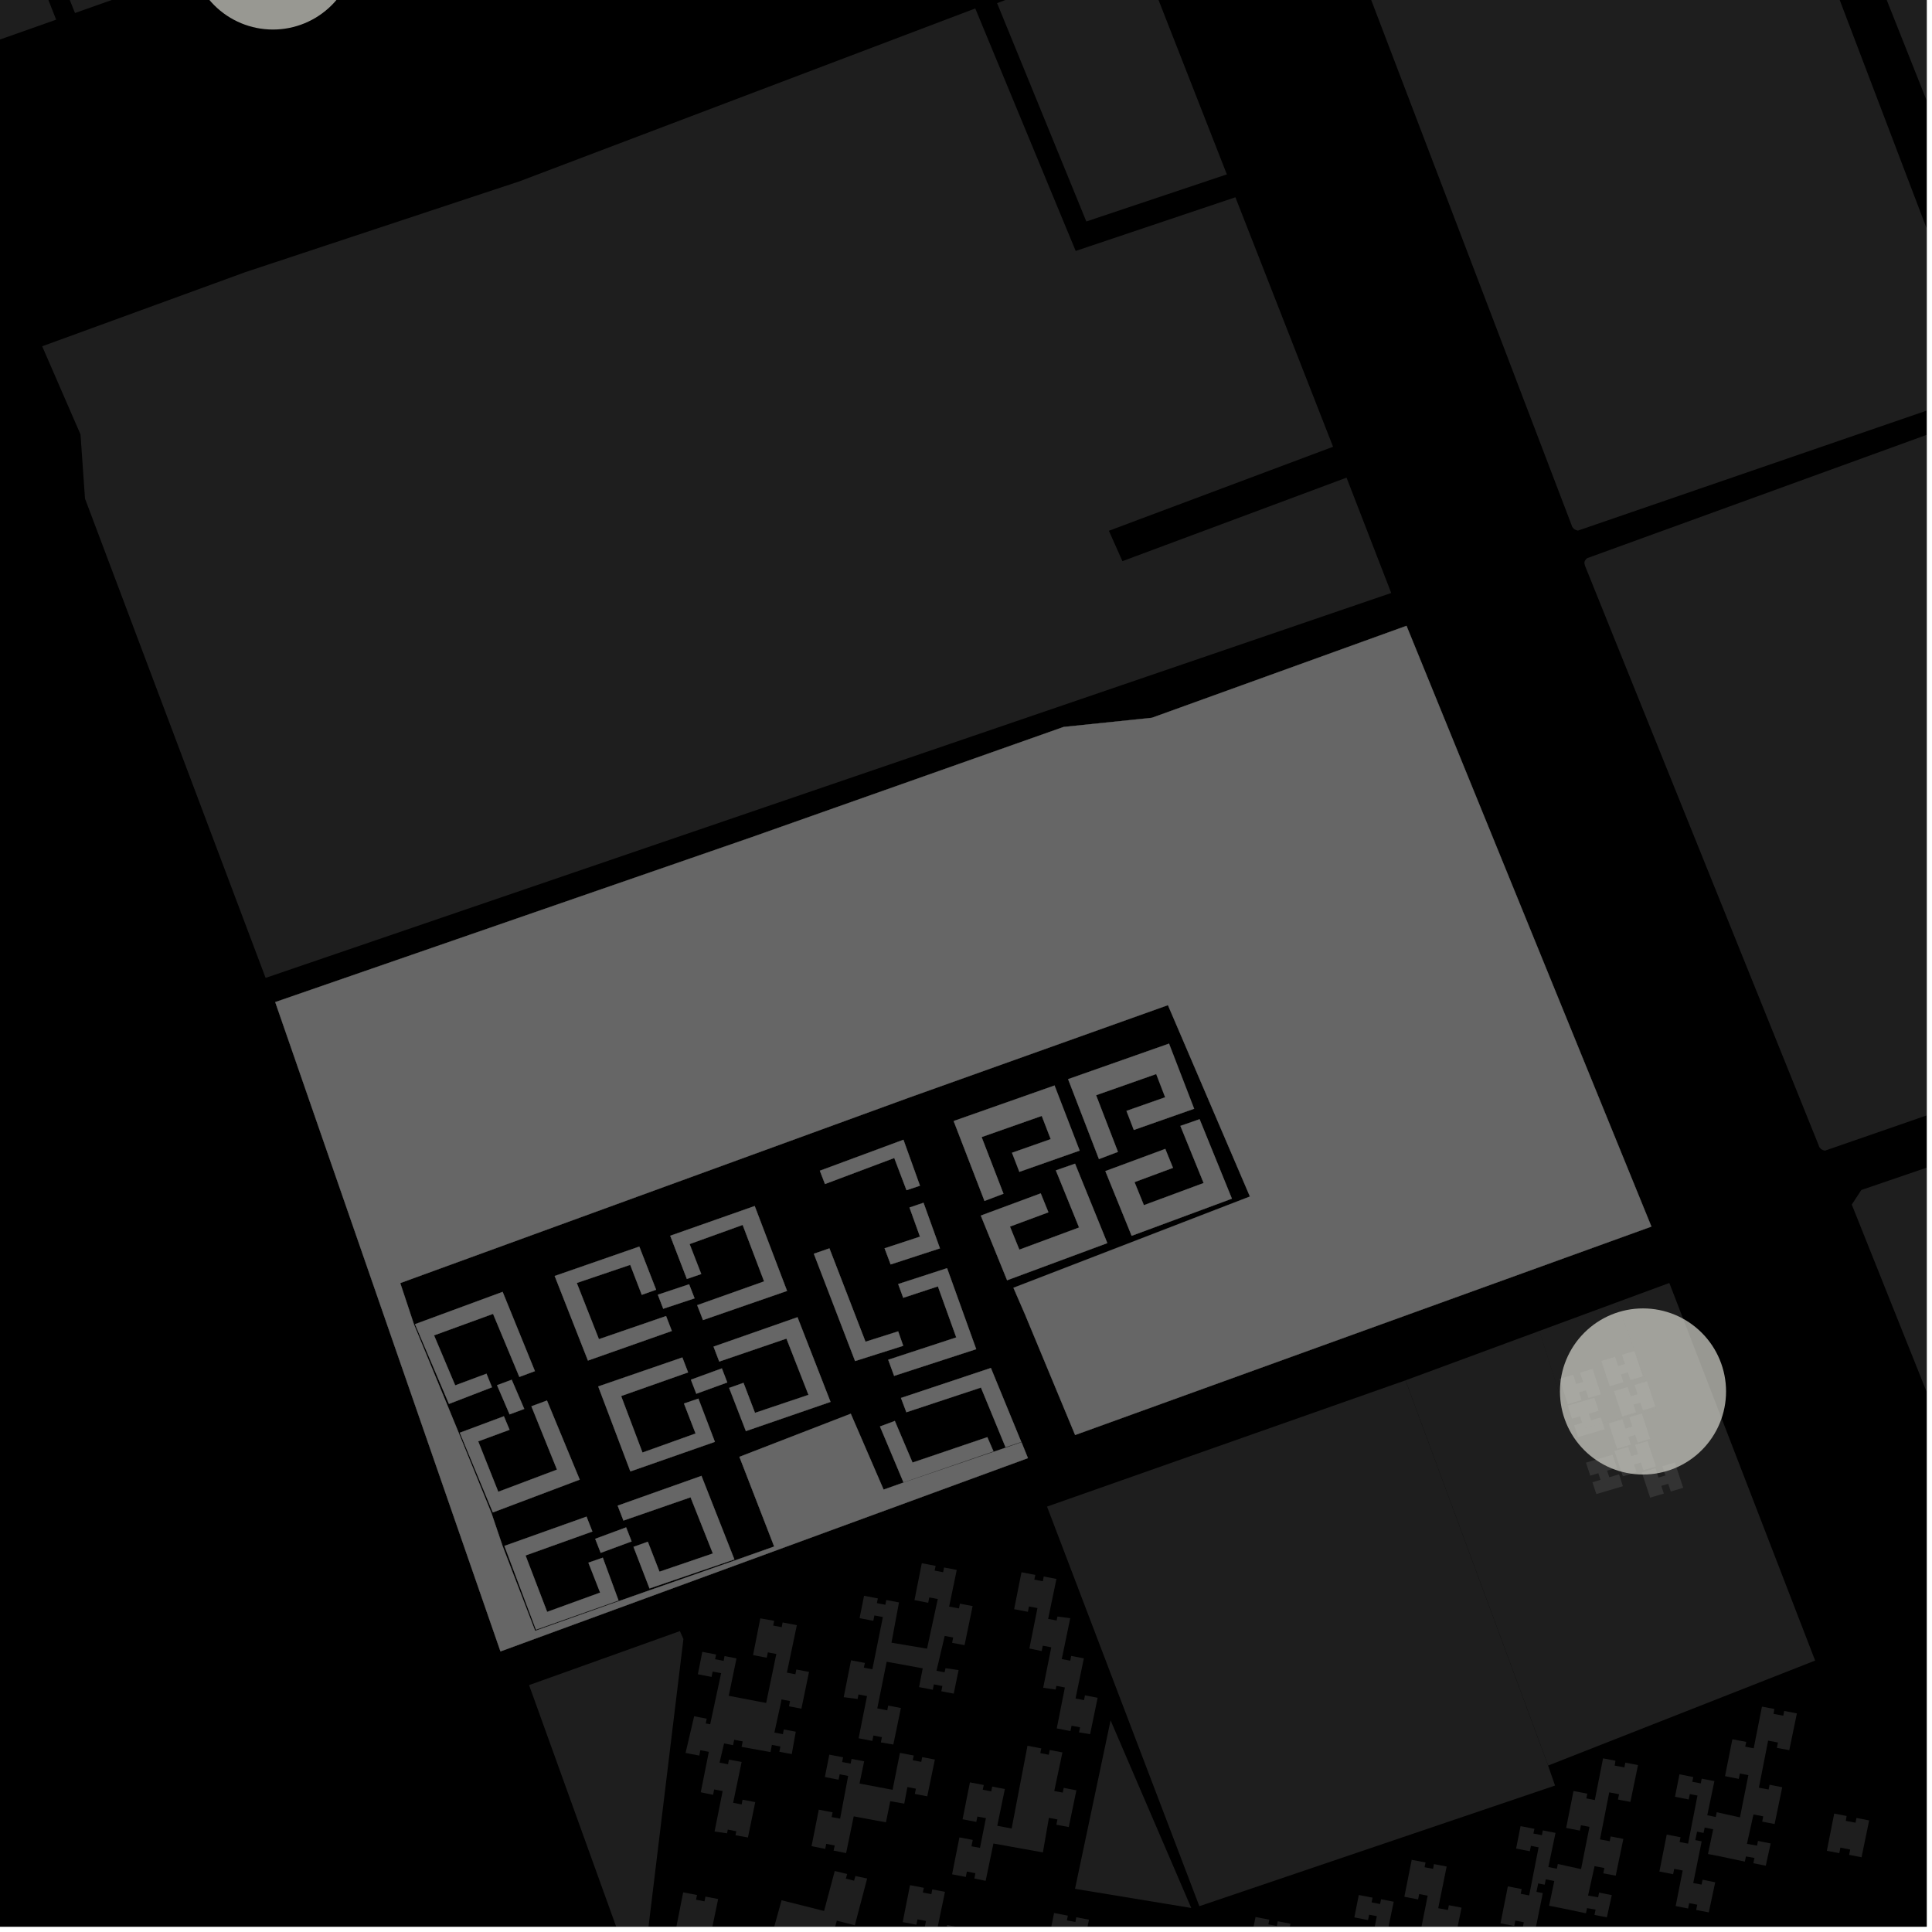 <?xml version="1.0" encoding="UTF-8"?>
<svg xmlns="http://www.w3.org/2000/svg" xmlns:xlink="http://www.w3.org/1999/xlink" width="361pt" height="361pt" viewBox="0 0 361 361" version="1.1">
<defs>
<clipPath id="clip1">
  <path d="M 296 76 L 360 76 L 360 216 L 296 216 Z M 296 76 "/>
</clipPath>
<clipPath id="clip2">
  <path d="M 346 197 L 360 197 L 360 331 L 346 331 Z M 346 197 "/>
</clipPath>
<clipPath id="clip3">
  <path d="M 247 0 L 360 0 L 360 100 L 247 100 Z M 247 0 "/>
</clipPath>
<clipPath id="clip4">
  <path d="M 332 0 L 360 0 L 360 116 L 332 116 Z M 332 0 "/>
</clipPath>
<clipPath id="clip5">
  <path d="M 220 358 L 244 358 L 244 360 L 220 360 Z M 220 358 "/>
</clipPath>
<clipPath id="clip6">
  <path d="M 280 328 L 307 328 L 307 360 L 280 360 Z M 280 328 "/>
</clipPath>
<clipPath id="clip7">
  <path d="M 250 347 L 274 347 L 274 360 L 250 360 Z M 250 347 "/>
</clipPath>
<clipPath id="clip8">
  <path d="M 188 357 L 212 357 L 212 360 L 188 360 Z M 188 357 "/>
</clipPath>
<clipPath id="clip9">
  <path d="M 161 352 L 185 352 L 185 360 L 161 360 Z M 161 352 "/>
</clipPath>
<clipPath id="clip10">
  <path d="M 123 353 L 137 353 L 137 360 L 123 360 Z M 123 353 "/>
</clipPath>
<clipPath id="clip11">
  <path d="M 139 349 L 163 349 L 163 360 L 139 360 Z M 139 349 "/>
</clipPath>
<clipPath id="clip12">
  <path d="M 98 304 L 128 304 L 128 360 L 98 360 Z M 98 304 "/>
</clipPath>
</defs>
<g id="surface5117">
<path style="fill-rule:nonzero;fill:rgb(0%,0%,0%);fill-opacity:1;stroke-width:0.03;stroke-linecap:square;stroke-linejoin:miter;stroke:rgb(0%,0%,0%);stroke-opacity:1;stroke-miterlimit:10;" d="M 0 178 L 360 178 L 360 -182 L 0 -182 Z M 0 178 " transform="matrix(1,0,0,1,0,182)"/>
<path style=" stroke:none;fill-rule:nonzero;fill:rgb(39.999%,39.999%,39.999%);fill-opacity:0.3;" d="M 10.684 -47.574 L 28.387 -2.656 L 14.012 2.43 L -3.883 -42.195 Z M 10.684 -47.574 "/>
<path style=" stroke:none;fill-rule:nonzero;fill:rgb(39.999%,39.999%,39.999%);fill-opacity:0.3;" d="M -7.016 -41 L 10.488 3.676 L -4.195 8.867 L -21.535 -35.762 Z M -7.016 -41 "/>
<g clip-path="url(#clip1)" clip-rule="nonzero">
<path style=" stroke:none;fill-rule:nonzero;fill:rgb(39.999%,39.999%,39.999%);fill-opacity:0.3;" d="M 370.941 77.281 L 372 76.945 L 372.402 76.898 L 372.707 76.945 L 373.008 77.234 L 373.211 77.617 L 416.762 187.621 L 416.844 188.016 L 416.762 188.453 L 416.555 188.727 L 416.223 188.922 L 415.934 189.039 L 340.996 215.004 L 340.613 214.895 L 340.273 214.715 L 339.93 214.316 L 339.777 213.883 L 296.16 105.707 L 296.051 105.25 L 296.082 104.922 L 296.207 104.68 L 296.367 104.473 L 296.586 104.289 Z M 370.941 77.281 "/>
</g>
<g clip-path="url(#clip2)" clip-rule="nonzero">
<path style=" stroke:none;fill-rule:nonzero;fill:rgb(39.999%,39.999%,39.999%);fill-opacity:0.3;" d="M 346.012 225.078 L 347.793 222.355 L 421.695 197.082 L 462.859 303.301 L 388.223 330.688 Z M 346.012 225.078 "/>
</g>
<g clip-path="url(#clip3)" clip-rule="nonzero">
<path style=" stroke:none;fill-rule:nonzero;fill:rgb(39.999%,39.999%,39.999%);fill-opacity:0.3;" d="M 322.418 -50.414 L 323.48 -50.75 L 323.883 -50.801 L 324.188 -50.754 L 324.488 -50.465 L 324.691 -50.086 L 371.074 71.777 L 371.16 72.172 L 371.074 72.605 L 370.867 72.883 L 370.535 73.082 L 370.246 73.199 L 294.84 99.145 L 294.461 99.035 L 294.117 98.855 L 293.773 98.457 L 293.621 98.023 L 247.203 -23.621 L 247.09 -24.074 L 247.121 -24.398 L 247.25 -24.637 L 247.406 -24.848 L 247.625 -25.027 Z M 322.418 -50.414 "/>
</g>
<path style=" stroke:none;fill-rule:nonzero;fill:rgb(39.999%,39.999%,39.999%);fill-opacity:0.3;" d="M 45.82 50.859 L 90.406 36.086 L 97.043 33.891 L 182.23 1.578 L 200.996 46.891 L 230.84 36.859 L 249.086 83.48 L 207.199 99.176 L 208.41 101.898 L 209.727 104.855 L 251.605 89.25 L 259.953 110.801 L 49.629 182.723 L 15.883 93.168 L 15.043 81.176 L 7.883 64.703 L 40.344 52.859 Z M 45.82 50.859 "/>
<path style=" stroke:none;fill-rule:nonzero;fill:rgb(39.999%,39.999%,39.999%);fill-opacity:0.3;" d="M 186.309 0.586 L 212.766 -9.469 L 229.242 32.582 L 202.984 41.383 Z M 186.309 0.586 "/>
<g clip-path="url(#clip4)" clip-rule="nonzero">
<path style=" stroke:none;fill-rule:nonzero;fill:rgb(39.999%,39.999%,39.999%);fill-opacity:0.3;" d="M 419.34 -81.77 L 555.934 -12.113 L 500.828 77.871 L 500.512 78.246 L 499.957 78.547 L 499.324 78.77 L 487.098 83.148 L 479.73 63.234 L 475.473 64.672 L 483.227 84.539 L 398.27 115.082 L 332.027 -51.617 Z M 419.34 -81.77 "/>
</g>
<path style=" stroke:none;fill-rule:nonzero;fill:rgb(39.999%,39.999%,39.999%);fill-opacity:0.3;" d="M 287.625 248.691 L 302.117 243.344 L 309.395 263.16 L 293.641 267.508 Z M 287.625 248.691 "/>
<path style=" stroke:none;fill-rule:nonzero;fill:rgb(39.999%,39.999%,39.999%);fill-opacity:0.3;" d="M 294.457 267.281 L 294.141 266.316 L 295.652 265.867 L 295.242 264.633 L 293.734 265.082 L 292.934 262.652 L 297.898 261.176 L 298.699 263.605 L 296.883 264.148 L 297.289 265.383 L 299.105 264.84 L 299.457 265.902 Z M 294.457 267.281 "/>
<path style=" stroke:none;fill-rule:nonzero;fill:rgb(39.999%,39.999%,39.999%);fill-opacity:0.3;" d="M 297.57 255.793 L 299.137 260.52 L 296.816 261.215 L 296.34 259.777 L 295.043 260.164 L 295.52 261.602 L 292.969 262.363 L 291.402 257.641 L 293.953 256.875 L 294.527 258.605 L 295.824 258.219 L 295.25 256.488 Z M 297.57 255.793 "/>
<path style=" stroke:none;fill-rule:nonzero;fill:rgb(39.999%,39.999%,39.999%);fill-opacity:0.3;" d="M 309.273 262.828 L 306.988 263.512 L 306.512 262.074 L 305.215 262.461 L 305.691 263.898 L 303.141 264.66 L 301.574 259.934 L 304.125 259.172 L 304.699 260.902 L 305.996 260.516 L 305.422 258.785 L 307.555 258.148 Z M 309.273 262.828 "/>
<path style=" stroke:none;fill-rule:nonzero;fill:rgb(39.999%,39.999%,39.999%);fill-opacity:0.3;" d="M 305.391 252.445 L 306.957 257.172 L 304.637 257.867 L 304.16 256.43 L 302.863 256.816 L 303.34 258.254 L 300.785 259.016 L 299.219 254.293 L 301.773 253.527 L 302.348 255.258 L 303.641 254.871 L 303.07 253.141 Z M 305.391 252.445 "/>
<path style=" stroke:none;fill-rule:nonzero;fill:rgb(39.999%,39.999%,39.999%);fill-opacity:0.3;" d="M 311.918 239.727 L 339.164 310.281 L 289.281 329.895 L 262.629 257.918 L 287.625 248.691 L 293.641 267.508 L 309.395 263.16 L 302.117 243.344 Z M 311.918 239.727 "/>
<path style=" stroke:none;fill-rule:nonzero;fill:rgb(39.999%,39.999%,39.999%);fill-opacity:0.3;" d="M 262.617 257.922 L 289.266 329.902 L 290.562 333.637 L 224.102 356.176 L 195.641 281.512 Z M 262.617 257.922 "/>
<path style=" stroke:none;fill-rule:nonzero;fill:rgb(39.999%,39.999%,39.999%);fill-opacity:0.3;" d="M 343.883 345.234 L 343.68 346.262 L 341.352 345.832 L 342.727 338.875 L 345.047 339.32 L 344.895 340.238 L 346.715 340.578 L 346.887 339.688 L 349.258 340.152 L 347.836 347.031 L 345.516 346.586 L 345.711 345.594 Z M 343.883 345.234 "/>
<g clip-path="url(#clip5)" clip-rule="nonzero">
<path style=" stroke:none;fill-rule:nonzero;fill:rgb(39.999%,39.999%,39.999%);fill-opacity:0.3;" d="M 241.125 359.449 L 239.551 367.234 L 241.371 367.566 L 241.539 366.68 L 243.914 367.133 L 242.492 374.008 L 240.172 373.57 L 240.367 372.582 L 238.539 372.23 L 237.324 377.727 L 239.207 378.051 L 239.383 377.164 L 241.754 377.637 L 240.836 381.789 L 238.52 381.336 L 238.727 380.348 L 237.129 380.074 L 236.93 381.039 L 232.402 380.094 L 230.039 379.641 L 231.012 375.02 L 229.422 374.703 L 229.215 375.707 L 228.004 375.465 L 227.676 377.055 L 228.863 377.281 L 227.285 385.066 L 228.84 385.352 L 229.031 384.438 L 231.387 384.914 L 230.152 390.734 L 227.789 390.289 L 227.996 389.305 L 226.48 389.012 L 226.277 390.016 L 223.961 389.566 L 225.316 382.727 L 223.73 382.422 L 223.527 383.43 L 220.965 382.93 L 222.332 376.031 L 224.918 376.523 L 224.73 377.41 L 226.32 377.715 L 228.078 368.73 L 226.641 368.457 L 226.441 369.461 L 223.879 368.965 L 224.707 364.777 L 227.293 365.27 L 227.105 366.156 L 228.695 366.461 L 228.867 365.57 L 231.238 366.027 L 229.902 372.406 L 231.492 372.723 L 231.668 371.836 L 236.016 372.785 L 237.582 364.895 L 235.992 364.59 L 235.789 365.598 L 233.227 365.098 L 234.598 358.199 L 237.18 358.695 L 236.992 359.578 L 238.582 359.883 L 238.754 358.996 Z M 241.125 359.449 "/>
</g>
<g clip-path="url(#clip6)" clip-rule="nonzero">
<path style=" stroke:none;fill-rule:nonzero;fill:rgb(39.999%,39.999%,39.999%);fill-opacity:0.3;" d="M 300.691 334.906 L 298.961 343.699 L 300.781 344.035 L 300.953 343.145 L 303.328 343.605 L 301.902 350.477 L 299.582 350.035 L 299.781 349.047 L 297.949 348.695 L 296.734 354.191 L 298.617 354.52 L 298.797 353.633 L 301.168 354.109 L 300.25 358.262 L 297.934 357.805 L 298.137 356.816 L 296.543 356.539 L 296.344 357.504 L 291.812 356.555 L 289.453 356.098 L 290.422 351.473 L 288.836 351.156 L 288.629 352.16 L 287.418 351.918 L 287.09 353.504 L 288.277 353.734 L 286.699 361.523 L 288.25 361.809 L 288.441 360.895 L 290.801 361.375 L 289.605 367 L 287.242 366.551 L 287.449 365.562 L 285.934 365.273 L 285.73 366.277 L 283.41 365.82 L 284.73 359.18 L 283.141 358.871 L 282.941 359.879 L 280.375 359.379 L 281.746 352.477 L 284.328 352.973 L 284.145 353.859 L 285.73 354.164 L 287.492 345.18 L 286.055 344.902 L 285.855 345.91 L 283.289 345.41 L 284.121 341.219 L 286.707 341.719 L 286.52 342.602 L 288.109 342.91 L 288.277 342.02 L 290.652 342.477 L 289.316 348.859 L 290.902 349.176 L 291.082 348.289 L 295.426 349.246 L 296.996 341.355 L 295.406 341.051 L 295.203 342.055 L 292.641 341.555 L 294.012 334.652 L 296.594 335.152 L 296.406 336.035 L 297.996 336.344 L 299.535 328.555 L 301.855 328.996 L 301.703 329.91 L 303.523 330.242 L 303.695 329.355 L 306.066 329.812 L 304.645 336.688 L 302.324 336.25 L 302.52 335.258 Z M 300.691 334.906 "/>
</g>
<path style=" stroke:none;fill-rule:nonzero;fill:rgb(39.999%,39.999%,39.999%);fill-opacity:0.3;" d="M 207.516 321.453 L 222.59 356.512 L 200.871 352.934 Z M 207.516 321.453 "/>
<path style=" stroke:none;fill-rule:nonzero;fill:rgb(39.999%,39.999%,39.999%);fill-opacity:0.3;" d="M 307.84 269.277 L 309.406 274.008 L 307.086 274.699 L 306.609 273.262 L 305.312 273.648 L 305.789 275.086 L 303.238 275.848 L 301.672 271.121 L 304.223 270.359 L 304.797 272.09 L 306.094 271.703 L 305.52 269.973 Z M 307.84 269.277 "/>
<path style=" stroke:none;fill-rule:nonzero;fill:rgb(39.999%,39.999%,39.999%);fill-opacity:0.3;" d="M 306.773 264.125 L 308.34 268.852 L 306.016 269.547 L 305.539 268.109 L 304.242 268.496 L 304.719 269.934 L 302.168 270.695 L 300.602 265.969 L 303.152 265.207 L 303.727 266.938 L 305.023 266.551 L 304.449 264.82 Z M 306.773 264.125 "/>
<path style=" stroke:none;fill-rule:nonzero;fill:rgb(39.999%,39.999%,39.999%);fill-opacity:0.3;" d="M 330.379 325.242 L 328.652 334.039 L 330.473 334.375 L 330.645 333.488 L 333.016 333.949 L 331.594 340.824 L 329.273 340.379 L 329.469 339.391 L 327.641 339.035 L 326.426 344.531 L 328.309 344.863 L 328.484 343.977 L 330.855 344.453 L 329.941 348.609 L 327.621 348.148 L 327.828 347.16 L 326.234 346.883 L 326.031 347.848 L 321.504 346.887 L 319.141 346.43 L 320.113 341.805 L 318.523 341.484 L 318.316 342.492 L 317.105 342.246 L 316.777 343.832 L 317.965 344.062 L 316.387 351.855 L 317.941 352.141 L 318.133 351.23 L 320.492 351.711 L 319.293 357.336 L 316.93 356.883 L 317.137 355.898 L 315.625 355.605 L 315.422 356.609 L 313.102 356.152 L 314.418 349.508 L 312.832 349.199 L 312.629 350.203 L 310.066 349.699 L 311.434 342.797 L 314.02 343.297 L 313.832 344.184 L 315.422 344.492 L 317.18 335.504 L 315.746 335.227 L 315.543 336.234 L 312.98 335.73 L 313.812 331.539 L 316.395 332.043 L 316.207 332.926 L 317.797 333.234 L 317.969 332.348 L 320.34 332.805 L 319.008 339.188 L 320.594 339.508 L 320.77 338.621 L 325.117 339.582 L 326.684 331.691 L 325.094 331.383 L 324.895 332.387 L 322.328 331.883 L 323.699 324.98 L 326.285 325.48 L 326.098 326.367 L 327.684 326.676 L 329.227 318.887 L 331.547 319.328 L 331.391 320.242 L 333.211 320.582 L 333.383 319.691 L 335.754 320.152 L 334.332 327.027 L 332.012 326.586 L 332.211 325.594 Z M 330.379 325.242 "/>
<g clip-path="url(#clip7)" clip-rule="nonzero">
<path style=" stroke:none;fill-rule:nonzero;fill:rgb(39.999%,39.999%,39.999%);fill-opacity:0.3;" d="M 270.312 348.766 L 268.734 356.555 L 270.555 356.887 L 270.727 355.996 L 273.098 356.453 L 271.676 363.328 L 269.355 362.887 L 269.551 361.898 L 267.723 361.547 L 266.508 367.043 L 268.391 367.371 L 268.566 366.484 L 270.938 366.957 L 270.023 371.109 L 267.703 370.652 L 267.91 369.668 L 266.316 369.391 L 266.113 370.355 L 261.586 369.41 L 259.223 368.953 L 260.195 364.332 L 258.605 364.016 L 258.398 365.02 L 257.188 364.777 L 256.859 366.367 L 258.047 366.594 L 256.469 374.383 L 258.023 374.664 L 258.215 373.754 L 260.57 374.23 L 259.336 380.055 L 256.973 379.605 L 257.18 378.617 L 255.664 378.328 L 255.461 379.332 L 253.145 378.879 L 254.5 372.039 L 252.914 371.734 L 252.711 372.742 L 250.148 372.242 L 251.516 365.34 L 254.102 365.836 L 253.914 366.723 L 255.504 367.027 L 257.262 358.043 L 255.828 357.766 L 255.625 358.773 L 253.062 358.273 L 253.895 354.086 L 256.477 354.582 L 256.289 355.465 L 257.879 355.773 L 258.051 354.883 L 260.422 355.34 L 259.09 361.719 L 260.676 362.035 L 260.852 361.148 L 265.199 362.098 L 266.766 354.211 L 265.176 353.906 L 264.977 354.91 L 262.41 354.414 L 263.781 347.512 L 266.367 348.008 L 266.18 348.895 L 267.77 349.199 L 267.938 348.309 Z M 270.312 348.766 "/>
</g>
<g clip-path="url(#clip8)" clip-rule="nonzero">
<path style=" stroke:none;fill-rule:nonzero;fill:rgb(39.999%,39.999%,39.999%);fill-opacity:0.3;" d="M 203.48 358.699 L 202.047 365.617 L 203.68 365.926 L 203.891 364.898 L 206.297 365.359 L 204.723 373.887 L 206.312 374.191 L 206.469 373.363 L 208.836 373.852 L 207.234 381.531 L 209.098 381.875 L 209.27 380.984 L 211.273 381.371 L 209.887 388.25 L 207.551 387.855 L 207.738 386.82 L 206.238 386.547 L 204.871 393.098 L 206.07 393.324 L 206.242 392.438 L 208.613 392.891 L 207.73 397.051 L 205.41 396.613 L 205.605 395.625 L 204.02 395.32 L 203.816 396.328 L 201.254 395.828 L 201.844 392.859 L 196.617 391.945 L 195.461 397.988 L 188.5 396.773 L 189.867 389.875 L 192.453 390.367 L 192.066 392.223 L 193.398 392.457 L 195.297 382.965 L 193.707 382.66 L 193.508 383.668 L 190.945 383.168 L 191.773 378.98 L 194.359 379.477 L 194.172 380.359 L 195.762 380.664 L 195.93 379.777 L 198.305 380.23 L 196.941 386.895 L 203.547 387.98 L 205.309 379.203 L 203.719 378.898 L 203.52 379.906 L 200.957 379.406 L 202.586 371.199 L 200.957 370.887 L 200.699 372.133 L 198.426 371.703 L 199.938 364.145 L 198.348 363.84 L 198.145 364.844 L 195.582 364.348 L 196.953 357.449 L 199.535 357.945 L 199.348 358.828 L 200.938 359.133 L 201.109 358.246 Z M 203.48 358.699 "/>
</g>
<g clip-path="url(#clip9)" clip-rule="nonzero">
<path style=" stroke:none;fill-rule:nonzero;fill:rgb(39.999%,39.999%,39.999%);fill-opacity:0.3;" d="M 176.57 353.496 L 175.137 360.41 L 176.766 360.723 L 176.98 359.695 L 179.383 360.156 L 177.809 368.68 L 179.398 368.984 L 179.559 368.156 L 181.922 368.645 L 180.324 376.324 L 182.188 376.664 L 182.355 375.777 L 184.363 376.16 L 182.973 383.039 L 180.637 382.645 L 180.828 381.609 L 179.328 381.336 L 177.957 387.887 L 179.16 388.113 L 179.328 387.227 L 181.703 387.68 L 180.816 391.84 L 178.496 391.402 L 178.695 390.414 L 177.105 390.109 L 176.906 391.117 L 174.344 390.617 L 174.93 387.648 L 169.707 386.734 L 168.551 392.777 L 161.586 391.566 L 162.957 384.668 L 165.539 385.16 L 165.152 387.016 L 166.488 387.246 L 168.387 377.758 L 166.797 377.453 L 166.594 378.461 L 164.031 377.965 L 164.863 373.777 L 167.445 374.27 L 167.262 375.156 L 168.848 375.457 L 169.02 374.57 L 171.391 375.023 L 170.027 381.684 L 176.637 382.77 L 178.398 373.996 L 176.809 373.691 L 176.605 374.695 L 174.043 374.199 L 175.676 365.996 L 174.043 365.684 L 173.785 366.926 L 171.512 366.5 L 173.023 358.941 L 171.434 358.637 L 171.234 359.645 L 168.672 359.148 L 170.039 352.25 L 172.625 352.742 L 172.438 353.629 L 174.027 353.93 L 174.195 353.043 Z M 176.57 353.496 "/>
</g>
<g clip-path="url(#clip10)" clip-rule="nonzero">
<path style=" stroke:none;fill-rule:nonzero;fill:rgb(39.999%,39.999%,39.999%);fill-opacity:0.3;" d="M 130.445 361.266 L 130.641 360.281 L 129.051 359.977 L 128.852 360.98 L 126.363 371.461 L 129.879 381.73 L 132.465 382.223 L 132.277 383.105 L 133.867 383.41 L 134.035 382.523 L 136.41 382.977 L 135.711 386.25 L 128.59 384.727 L 123.469 371.293 L 126.289 360.488 L 127.656 353.594 L 130.242 354.086 L 130.055 354.969 L 131.641 355.273 L 131.812 354.383 L 134.188 354.836 L 132.762 361.703 Z M 130.445 361.266 "/>
</g>
<path style=" stroke:none;fill-rule:nonzero;fill:rgb(39.999%,39.999%,39.999%);fill-opacity:0.3;" d="M 148.895 303.672 L 147.035 312.535 L 148.625 312.84 L 148.797 311.949 L 151.168 312.402 L 149.746 319.27 L 147.426 318.832 L 147.621 317.848 L 146.035 317.543 L 145.832 318.551 L 144.695 323.734 L 146.285 324.035 L 146.457 323.148 L 148.691 323.574 L 147.945 327.758 L 145.625 327.32 L 145.82 326.336 L 144.23 326.031 L 143.973 327.379 L 138.566 326.41 L 138.77 325.387 L 137.184 325.086 L 136.98 326.09 L 135.293 325.762 L 134.449 329.355 L 136.035 329.656 L 136.203 328.793 L 138.578 329.223 L 136.988 336.859 L 138.578 337.164 L 138.75 336.277 L 141.121 336.727 L 139.754 343.34 L 137.426 342.922 L 137.578 342.172 L 135.988 341.867 L 135.852 342.559 L 133.52 342.223 L 135.031 334.664 L 133.441 334.363 L 133.242 335.367 L 130.938 334.891 L 132.449 327.336 L 130.859 327.031 L 130.66 328.035 L 128.098 327.543 L 129.703 320.691 L 132.051 321.141 L 131.871 322.031 L 132.699 322.184 L 134.746 312.633 L 133.16 312.332 L 132.957 313.336 L 130.395 312.84 L 131.227 308.656 L 133.809 309.148 L 133.621 310.031 L 135.211 310.336 L 135.383 309.445 L 137.617 309.871 L 136.168 316.867 L 143.16 318.203 L 145.059 309.051 L 143.473 308.75 L 143.27 309.754 L 140.707 309.258 L 142.07 302.395 L 144.66 302.855 L 144.473 303.742 L 146.062 304.043 L 146.234 303.156 Z M 148.895 303.672 "/>
<path style=" stroke:none;fill-rule:nonzero;fill:rgb(39.999%,39.999%,39.999%);fill-opacity:0.3;" d="M 178.773 293.34 L 177.348 300.203 L 179.191 300.535 L 179.363 299.648 L 181.738 300.102 L 180.23 307.402 L 177.91 306.965 L 178.105 305.98 L 176.52 305.676 L 174.988 312.188 L 176.496 312.473 L 176.672 311.707 L 179.121 312.055 L 178.207 316.457 L 175.887 316.02 L 176.086 315.031 L 174.496 314.73 L 174.297 315.734 L 171.73 315.238 L 172.414 311.73 L 165.676 310.5 L 163.922 319.219 L 165.789 319.582 L 165.961 318.695 L 168.336 319.148 L 166.922 325.969 L 164.59 325.578 L 164.789 324.594 L 163.199 324.289 L 163 325.297 L 160.434 324.801 L 162.004 316.918 L 160.414 316.613 L 160.246 317.457 L 157.648 317.125 L 159.02 310.23 L 161.602 310.723 L 161.414 311.605 L 163.004 311.91 L 164.969 302.152 L 163.383 301.848 L 163.18 302.855 L 160.617 302.359 L 161.449 298.176 L 164.031 298.668 L 163.844 299.551 L 165.434 299.852 L 165.605 298.965 L 167.977 299.418 L 166.578 306.941 L 173.219 308.059 L 175.227 298.781 L 173.637 298.48 L 173.438 299.484 L 170.871 298.988 L 172.242 292.094 L 174.828 292.586 L 174.641 293.473 L 176.227 293.773 L 176.398 292.887 Z M 178.773 293.34 "/>
<path style=" stroke:none;fill-rule:nonzero;fill:rgb(39.999%,39.999%,39.999%);fill-opacity:0.3;" d="M 174.684 328.777 L 173.262 335.645 L 170.941 335.207 L 171.137 334.223 L 169.551 333.918 L 168.965 337.012 L 166.348 336.562 L 165.539 340.508 L 159.52 339.391 L 158.098 346.258 L 155.758 345.789 L 155.977 344.836 L 154.387 344.531 L 154.199 345.473 L 151.641 344.961 L 152.992 338.145 L 155.574 338.637 L 155.387 339.523 L 156.977 339.824 L 158.48 331.84 L 156.895 331.535 L 156.691 332.543 L 154.129 332.047 L 154.961 327.863 L 157.535 328.352 L 157.355 329.238 L 158.945 329.543 L 159.117 328.652 L 161.469 329.102 L 160.605 333.262 L 166.785 334.43 L 168.156 327.531 L 170.738 328.023 L 170.551 328.91 L 172.141 329.211 L 172.312 328.324 Z M 174.684 328.777 "/>
<path style=" stroke:none;fill-rule:nonzero;fill:rgb(39.999%,39.999%,39.999%);fill-opacity:0.3;" d="M 198.516 327.445 L 196.992 334.656 L 198.582 334.957 L 198.754 334.07 L 201.125 334.523 L 199.703 341.391 L 197.383 340.957 L 197.582 339.969 L 195.992 339.664 L 194.867 346.129 L 185.625 344.465 L 184.172 351.438 L 182.059 351 L 182.254 350.012 L 180.668 349.707 L 180.465 350.715 L 177.902 350.219 L 179.273 343.32 L 181.762 343.797 L 181.523 344.992 L 183.117 345.277 L 184.219 339.727 L 182.629 339.426 L 182.426 340.43 L 179.863 339.934 L 181.234 333.039 L 183.816 333.531 L 183.629 334.414 L 185.219 334.719 L 185.391 333.828 L 187.762 334.281 L 186.34 341.152 L 189.031 341.664 L 191.988 326.199 L 194.57 326.691 L 194.383 327.578 L 195.973 327.879 L 196.145 326.992 Z M 198.516 327.445 "/>
<path style=" stroke:none;fill-rule:nonzero;fill:rgb(39.999%,39.999%,39.999%);fill-opacity:0.3;" d="M 201.621 323.699 L 201.812 322.754 L 200.223 322.453 L 200.02 323.457 L 197.457 322.961 L 198.828 316.062 L 198.977 315.312 L 197.391 315.008 L 197.25 315.699 L 194.922 315.363 L 196.434 307.805 L 194.844 307.5 L 194.641 308.508 L 192.34 308.027 L 193.852 300.473 L 192.262 300.168 L 192.062 301.172 L 189.496 300.68 L 190.867 293.781 L 193.453 294.273 L 193.266 295.16 L 194.855 295.461 L 195.023 294.574 L 197.398 295.027 L 195.848 302.492 L 197.434 302.797 L 197.578 302.055 L 199.98 302.359 L 198.578 309.117 L 198.391 310 L 199.98 310.305 L 200.152 309.414 L 202.523 309.867 L 200.965 317.367 L 202.555 317.672 L 202.727 316.781 L 205.098 317.234 L 203.688 324.039 Z M 201.621 323.699 "/>
<g clip-path="url(#clip11)" clip-rule="nonzero">
<path style=" stroke:none;fill-rule:nonzero;fill:rgb(39.999%,39.999%,39.999%);fill-opacity:0.3;" d="M 155.973 349.602 L 158.293 350.164 L 158.047 351.027 L 159.59 351.414 L 159.832 350.539 L 162.031 351.004 L 159.727 359.742 L 156.363 358.883 L 155.266 362.793 L 158.66 363.543 L 157.793 366.625 L 152.105 365.375 L 152.961 362.207 L 148.965 361.188 L 148.211 364.363 L 147.094 364.102 L 145.574 369.496 L 146.887 369.848 L 147.141 368.906 L 150.074 369.75 L 148.215 376.641 L 149.504 376.969 L 149.82 375.793 L 152.672 376.52 L 150.789 384.238 L 152.234 384.609 L 152.477 383.711 L 154.988 384.352 L 153.418 389.941 L 146.715 388.254 L 148.461 381.98 L 147.172 381.676 L 146.895 382.992 L 143.816 382.203 L 146 374.82 L 144.348 374.375 L 143.965 375.742 L 141.359 375.07 L 143.363 367.863 L 139.332 366.84 L 140.789 360.895 L 143.117 361.48 L 142.719 362.82 L 143.809 363.09 L 146.039 355.074 L 153.984 357.07 Z M 155.973 349.602 "/>
</g>
<path style=" stroke:none;fill-rule:nonzero;fill:rgb(39.999%,39.999%,39.999%);fill-opacity:0.3;" d="M 312.941 273.27 L 314.512 278 L 312.188 278.691 L 311.711 277.254 L 310.414 277.641 L 310.891 279.078 L 308.34 279.84 L 306.773 275.113 L 309.324 274.352 L 309.898 276.082 L 311.195 275.695 L 310.621 273.965 Z M 312.941 273.27 "/>
<path style=" stroke:none;fill-rule:nonzero;fill:rgb(39.999%,39.999%,39.999%);fill-opacity:0.3;" d="M 303.246 277.699 L 298.281 279.172 L 297.551 276.961 L 299.062 276.512 L 298.656 275.277 L 297.145 275.727 L 296.344 273.297 L 301.312 271.82 L 302.113 274.25 L 300.293 274.793 L 300.699 276.027 L 302.52 275.488 Z M 303.246 277.699 "/>
<path style=" stroke:none;fill-rule:nonzero;fill:rgb(39.999%,39.999%,39.999%);fill-opacity:0.3;" d="M 299.836 267.055 L 294.867 268.527 L 294.457 267.281 L 299.457 265.902 Z M 299.836 267.055 "/>
<path style=" stroke:none;fill-rule:nonzero;fill:rgb(39.999%,39.999%,39.999%);fill-opacity:0.3;" d="M 307.746 258.09 L 309.312 262.816 L 309.273 262.828 L 307.555 258.148 Z M 307.746 258.09 "/>
<g clip-path="url(#clip12)" clip-rule="nonzero">
<path style=" stroke:none;fill-rule:nonzero;fill:rgb(39.999%,39.999%,39.999%);fill-opacity:0.3;" d="M 127.699 306.262 L 120.352 366.801 L 117.883 367.625 L 98.859 314.867 L 127.039 304.777 Z M 127.699 306.262 "/>
</g>
<path style=" stroke:none;fill-rule:nonzero;fill:rgb(39.999%,39.999%,39.999%);fill-opacity:0.3;" d="M 197.043 202.832 L 201.734 214.992 L 190.473 218.957 L 189.098 215.398 L 196.332 212.852 L 194.656 208.508 L 183.414 212.465 L 187.5 223.051 L 183.957 224.398 L 178.195 209.469 Z M 197.043 202.832 "/>
<path style=" stroke:none;fill-rule:nonzero;fill:rgb(39.999%,39.999%,39.999%);fill-opacity:0.3;" d="M 211.453 230.91 L 206.543 218.824 L 217.734 214.68 L 219.172 218.215 L 211.984 220.879 L 213.738 225.195 L 224.906 221.055 L 220.566 210.379 L 224.148 209.133 L 230.18 223.973 Z M 211.453 230.91 "/>
<path style=" stroke:none;fill-rule:nonzero;fill:rgb(39.999%,39.999%,39.999%);fill-opacity:0.3;" d="M 218.434 195.008 L 223.125 207.172 L 211.859 211.133 L 210.488 207.574 L 217.719 205.031 L 216.043 200.684 L 204.805 204.641 L 208.887 215.227 L 205.344 216.574 L 199.582 201.645 Z M 218.434 195.008 "/>
<path style=" stroke:none;fill-rule:nonzero;fill:rgb(39.999%,39.999%,39.999%);fill-opacity:0.3;" d="M 119.453 232.93 L 122.594 240.988 L 119.918 241.941 L 117.762 236.336 L 107.77 239.723 L 111.91 250.23 L 124.457 245.91 L 125.531 248.695 L 109.859 254.223 L 103.648 238.422 Z M 119.453 232.93 "/>
<path style=" stroke:none;fill-rule:nonzero;fill:rgb(39.999%,39.999%,39.999%);fill-opacity:0.3;" d="M 125.238 230.906 L 141.016 225.352 L 147.062 241.211 L 131.359 246.656 L 130.277 243.875 L 142.777 239.434 L 138.77 228.879 L 128.852 232.457 L 131.027 238.055 L 128.344 238.977 Z M 125.238 230.906 "/>
<path style=" stroke:none;fill-rule:nonzero;fill:rgb(39.999%,39.999%,39.999%);fill-opacity:0.3;" d="M 172.562 224.742 L 175.629 233.262 L 166.422 236.262 L 165.289 233.25 L 171.906 231.074 L 169.945 225.629 Z M 172.562 224.742 "/>
<path style=" stroke:none;fill-rule:nonzero;fill:rgb(39.999%,39.999%,39.999%);fill-opacity:0.3;" d="M 168.809 212.969 L 171.898 221.555 L 169.383 222.387 L 167.098 216.371 L 154.152 221.238 L 153.195 218.754 Z M 168.809 212.969 "/>
<path style=" stroke:none;fill-rule:nonzero;fill:rgb(39.999%,39.999%,39.999%);fill-opacity:0.3;" d="M 262.809 116.938 L 308.57 229.191 L 200.891 268.133 L 191.508 245.555 L 189.367 240.629 L 233.555 223.574 L 218.234 187.812 L 169.82 205.102 L 74.785 239.746 L 76.066 243.598 L 77.344 247.449 L 83.492 262.324 L 85.734 267.781 L 91.812 282.684 L 92.969 286.098 L 93.906 288.871 L 99.996 304.723 L 115.758 299.129 L 121.539 297.094 L 137.324 291.566 L 144.66 288.973 L 138.164 272.215 L 158.969 264.16 L 165.102 278.34 L 166.965 277.68 L 168.832 277.016 L 185.637 271.281 L 187.949 270.488 L 190.871 269.488 L 192.07 272.453 L 93.516 308.57 L 70.129 241.156 L 51.43 187.246 L 140.391 156.457 L 198.746 135.832 L 215.23 134.125 Z M 262.809 116.938 "/>
<path style=" stroke:none;fill-rule:nonzero;fill:rgb(39.999%,39.999%,39.999%);fill-opacity:0.3;" d="M 188.18 239.219 L 183.27 227.137 L 194.461 222.988 L 195.898 226.523 L 188.711 229.188 L 190.465 233.504 L 201.633 229.363 L 197.293 218.691 L 200.875 217.441 L 206.906 232.277 Z M 188.18 239.219 "/>
<path style=" stroke:none;fill-rule:nonzero;fill:rgb(39.999%,39.999%,39.999%);fill-opacity:0.3;" d="M 185.148 255.613 L 190.824 269.426 L 187.887 270.414 L 183.297 259.266 L 169.359 263.879 L 168.352 261.215 Z M 185.148 255.613 "/>
<path style=" stroke:none;fill-rule:nonzero;fill:rgb(39.999%,39.999%,39.999%);fill-opacity:0.3;" d="M 168.824 276.992 L 164.43 266.543 L 167.203 265.512 L 170.508 273.289 L 184.484 268.543 L 185.633 271.191 Z M 168.824 276.992 "/>
<path style=" stroke:none;fill-rule:nonzero;fill:rgb(39.999%,39.999%,39.999%);fill-opacity:0.3;" d="M 115.574 299.055 L 100.145 304.512 L 94.25 288.859 L 109.594 283.391 L 110.684 286.168 L 98.195 290.641 L 102.234 301.188 L 112.141 297.586 L 109.949 291.992 L 112.633 291.062 Z M 115.574 299.055 "/>
<path style=" stroke:none;fill-rule:nonzero;fill:rgb(39.999%,39.999%,39.999%);fill-opacity:0.3;" d="M 118.012 288.02 L 112.242 290.152 L 111.219 287.535 L 116.992 285.398 Z M 118.012 288.02 "/>
<path style=" stroke:none;fill-rule:nonzero;fill:rgb(39.999%,39.999%,39.999%);fill-opacity:0.3;" d="M 121.367 296.805 L 118.375 289.039 L 121.047 288.082 L 123.223 293.68 L 133.203 290.273 L 129.035 279.773 L 116.496 284.121 L 115.414 281.336 L 131.07 275.773 L 137.219 291.383 Z M 121.367 296.805 "/>
<path style=" stroke:none;fill-rule:nonzero;fill:rgb(39.999%,39.999%,39.999%);fill-opacity:0.3;" d="M 83.887 262.324 L 77.547 247.426 L 93.918 241.391 L 99.949 256.199 L 97.043 257.281 L 92.129 245.496 L 81.102 249.516 L 85.055 258.863 L 90.902 256.684 L 91.926 259.219 Z M 83.887 262.324 "/>
<path style=" stroke:none;fill-rule:nonzero;fill:rgb(39.999%,39.999%,39.999%);fill-opacity:0.3;" d="M 95.219 264.277 L 92.879 258.832 L 95.613 257.812 L 97.957 263.262 Z M 95.219 264.277 "/>
<path style=" stroke:none;fill-rule:nonzero;fill:rgb(39.999%,39.999%,39.999%);fill-opacity:0.3;" d="M 85.918 267.711 L 94.152 264.637 L 95.207 267.16 L 89.352 269.32 L 93.102 278.746 L 104.078 274.605 L 99.297 262.77 L 102.203 261.695 L 108.32 276.473 L 92.086 282.602 Z M 85.918 267.711 "/>
<path style=" stroke:none;fill-rule:nonzero;fill:rgb(39.999%,39.999%,39.999%);fill-opacity:0.3;" d="M 133.578 269.414 L 117.789 274.938 L 111.781 259.062 L 127.496 253.648 L 128.57 256.434 L 116.059 260.852 L 120.047 271.414 L 129.973 267.855 L 127.805 262.254 L 130.496 261.336 Z M 133.578 269.414 "/>
<path style=" stroke:none;fill-rule:nonzero;fill:rgb(39.999%,39.999%,39.999%);fill-opacity:0.3;" d="M 135.891 258.316 L 130.109 260.422 L 129.098 257.801 L 134.883 255.691 Z M 135.891 258.316 "/>
<path style=" stroke:none;fill-rule:nonzero;fill:rgb(39.999%,39.999%,39.999%);fill-opacity:0.3;" d="M 139.371 267.402 L 136.246 259.336 L 138.926 258.391 L 141.07 264 L 151.07 260.637 L 146.953 250.117 L 134.395 254.41 L 133.328 251.621 L 149.012 246.129 L 155.184 261.949 Z M 139.371 267.402 "/>
<path style=" stroke:none;fill-rule:nonzero;fill:rgb(39.999%,39.999%,39.999%);fill-opacity:0.3;" d="M 128.762 239.977 L 129.781 242.598 L 123.93 244.543 L 122.922 241.922 Z M 128.762 239.977 "/>
<path style=" stroke:none;fill-rule:nonzero;fill:rgb(39.999%,39.999%,39.999%);fill-opacity:0.3;" d="M 159.777 254.316 L 152.07 234.266 L 154.98 233.262 L 161.719 250.707 L 167.824 248.773 L 168.766 251.465 Z M 159.777 254.316 "/>
<path style=" stroke:none;fill-rule:nonzero;fill:rgb(39.999%,39.999%,39.999%);fill-opacity:0.3;" d="M 176.961 236.965 L 182.406 252.094 L 167.07 257.082 L 165.969 254.074 L 178.684 249.902 L 175.25 240.363 L 168.77 242.496 L 167.832 239.93 Z M 176.961 236.965 "/>
<path style=" stroke:none;fill-rule:nonzero;fill:rgb(39.999%,39.999%,39.999%);fill-opacity:0.3;" d="M 211.18 244.273 L 213.09 248.871 L 203.727 252.363 L 201.82 247.766 Z M 211.18 244.273 "/>
<path style=" stroke:none;fill-rule:nonzero;fill:rgb(39.999%,39.999%,39.999%);fill-opacity:0.3;" d="M 213.422 249.684 L 215.328 254.281 L 205.969 257.773 L 204.059 253.176 Z M 213.422 249.684 "/>
<path style=" stroke:none;fill-rule:nonzero;fill:rgb(39.999%,39.999%,39.999%);fill-opacity:0.3;" d="M 215.785 255.211 L 217.695 259.809 L 208.332 263.305 L 206.426 258.703 Z M 215.785 255.211 "/>
<path style=" stroke:none;fill-rule:nonzero;fill:rgb(39.999%,39.999%,39.999%);fill-opacity:0.3;" d="M 195.996 249.73 L 200.668 248.129 L 205.051 259.641 L 200.379 261.238 Z M 195.996 249.73 "/>
<path style=" stroke:none;fill-rule:nonzero;fill:rgb(39.999%,39.999%,39.999%);fill-opacity:0.3;" d="M 222.047 240.105 L 222.855 242.059 L 213.523 245.625 L 212.703 243.531 Z M 222.047 240.105 "/>
<path style=" stroke:none;fill-rule:nonzero;fill:rgb(39.999%,39.999%,39.999%);fill-opacity:0.3;" d="M 223.09 242.598 L 223.898 244.551 L 214.566 248.113 L 213.727 246.09 Z M 223.09 242.598 "/>
<path style=" stroke:none;fill-rule:nonzero;fill:rgb(39.999%,39.999%,39.999%);fill-opacity:0.3;" d="M 224.281 245.676 L 225.09 247.629 L 215.758 251.191 L 214.938 249.098 Z M 224.281 245.676 "/>
<path style=" stroke:none;fill-rule:nonzero;fill:rgb(39.999%,39.999%,39.999%);fill-opacity:0.3;" d="M 225.324 248.164 L 226.133 250.117 L 216.801 253.68 L 215.961 251.656 Z M 225.324 248.164 "/>
<path style=" stroke:none;fill-rule:nonzero;fill:rgb(39.999%,39.999%,39.999%);fill-opacity:0.3;" d="M 226.695 251.379 L 227.508 253.332 L 218.176 256.898 L 217.352 254.805 Z M 226.695 251.379 "/>
<path style=" stroke:none;fill-rule:nonzero;fill:rgb(39.999%,39.999%,39.999%);fill-opacity:0.3;" d="M 227.738 253.871 L 228.551 255.824 L 219.219 259.387 L 218.379 257.363 Z M 227.738 253.871 "/>
<path style=" stroke:none;fill-rule:nonzero;fill:rgb(39.999%,39.999%,39.999%);fill-opacity:0.3;" d="M 233.027 236.016 L 234.938 240.617 L 225.578 244.109 L 223.668 239.512 Z M 233.027 236.016 "/>
<path style=" stroke:none;fill-rule:nonzero;fill:rgb(39.999%,39.999%,39.999%);fill-opacity:0.3;" d="M 237.633 246.957 L 239.543 251.555 L 230.184 255.047 L 228.273 250.449 Z M 237.633 246.957 "/>
<path style=" stroke:none;fill-rule:nonzero;fill:rgb(39.999%,39.999%,39.999%);fill-opacity:0.3;" d="M 235.27 241.426 L 237.18 246.027 L 227.816 249.52 L 225.91 244.922 Z M 235.27 241.426 "/>
<path style=" stroke:none;fill-rule:nonzero;fill:rgb(39.999%,39.999%,39.999%);fill-opacity:0.3;" d="M 233.984 235.344 L 238.66 233.742 L 245.156 250.191 L 240.613 251.965 Z M 233.984 235.344 "/>
<path style="fill-rule:nonzero;fill:rgb(39.999%,39.999%,39.999%);fill-opacity:1;stroke-width:0.03;stroke-linecap:square;stroke-linejoin:miter;stroke:rgb(39.999%,39.999%,39.999%);stroke-opacity:1;stroke-miterlimit:3.239;" d="M 271.043 215.832 L 275.734 227.992 L 264.473 231.957 L 263.098 228.398 L 270.332 225.852 L 268.656 221.508 L 257.414 225.465 L 261.5 236.051 L 257.957 237.398 L 252.195 222.469 Z M 271.043 215.832 " transform="matrix(1,0,0,1,-74,-13)"/>
<path style="fill-rule:nonzero;fill:rgb(39.999%,39.999%,39.999%);fill-opacity:1;stroke-width:0.03;stroke-linecap:square;stroke-linejoin:miter;stroke:rgb(39.999%,39.999%,39.999%);stroke-opacity:1;stroke-miterlimit:3.239;" d="M 285.453 243.91 L 280.543 231.824 L 291.734 227.68 L 293.172 231.215 L 285.984 233.879 L 287.738 238.195 L 298.906 234.055 L 294.566 223.379 L 298.148 222.133 L 304.18 236.973 Z M 285.453 243.91 " transform="matrix(1,0,0,1,-74,-13)"/>
<path style="fill-rule:nonzero;fill:rgb(39.999%,39.999%,39.999%);fill-opacity:1;stroke-width:0.03;stroke-linecap:square;stroke-linejoin:miter;stroke:rgb(39.999%,39.999%,39.999%);stroke-opacity:1;stroke-miterlimit:3.239;" d="M 292.434 208.008 L 297.125 220.172 L 285.859 224.133 L 284.488 220.574 L 291.719 218.031 L 290.043 213.684 L 278.805 217.641 L 282.887 228.227 L 279.344 229.574 L 273.582 214.645 Z M 292.434 208.008 " transform="matrix(1,0,0,1,-74,-13)"/>
<path style="fill-rule:nonzero;fill:rgb(39.999%,39.999%,39.999%);fill-opacity:1;stroke-width:0.03;stroke-linecap:square;stroke-linejoin:miter;stroke:rgb(39.999%,39.999%,39.999%);stroke-opacity:1;stroke-miterlimit:3.239;" d="M 193.453 245.93 L 196.594 253.988 L 193.918 254.941 L 191.762 249.336 L 181.77 252.723 L 185.91 263.23 L 198.457 258.91 L 199.531 261.695 L 183.859 267.223 L 177.648 251.422 Z M 193.453 245.93 " transform="matrix(1,0,0,1,-74,-13)"/>
<path style="fill-rule:nonzero;fill:rgb(39.999%,39.999%,39.999%);fill-opacity:1;stroke-width:0.03;stroke-linecap:square;stroke-linejoin:miter;stroke:rgb(39.999%,39.999%,39.999%);stroke-opacity:1;stroke-miterlimit:3.239;" d="M 199.238 243.906 L 215.016 238.352 L 221.062 254.211 L 205.359 259.656 L 204.277 256.875 L 216.777 252.434 L 212.77 241.879 L 202.852 245.457 L 205.027 251.055 L 202.344 251.977 Z M 199.238 243.906 " transform="matrix(1,0,0,1,-74,-13)"/>
<path style="fill-rule:nonzero;fill:rgb(39.999%,39.999%,39.999%);fill-opacity:1;stroke-width:0.03;stroke-linecap:square;stroke-linejoin:miter;stroke:rgb(39.999%,39.999%,39.999%);stroke-opacity:1;stroke-miterlimit:3.239;" d="M 246.562 237.742 L 249.629 246.262 L 240.422 249.262 L 239.289 246.25 L 245.906 244.074 L 243.945 238.629 Z M 246.562 237.742 " transform="matrix(1,0,0,1,-74,-13)"/>
<path style="fill-rule:nonzero;fill:rgb(39.999%,39.999%,39.999%);fill-opacity:1;stroke-width:0.03;stroke-linecap:square;stroke-linejoin:miter;stroke:rgb(39.999%,39.999%,39.999%);stroke-opacity:1;stroke-miterlimit:3.239;" d="M 242.809 225.969 L 245.898 234.555 L 243.383 235.387 L 241.098 229.371 L 228.152 234.238 L 227.195 231.754 Z M 242.809 225.969 " transform="matrix(1,0,0,1,-74,-13)"/>
<path style="fill-rule:nonzero;fill:rgb(39.999%,39.999%,39.999%);fill-opacity:1;stroke-width:0.03;stroke-linecap:square;stroke-linejoin:miter;stroke:rgb(39.999%,39.999%,39.999%);stroke-opacity:1;stroke-miterlimit:3.239;" d="M 336.809 129.938 L 382.57 242.191 L 274.891 281.133 L 265.508 258.555 L 263.367 253.629 L 307.555 236.574 L 292.234 200.812 L 243.82 218.102 L 148.785 252.746 L 150.066 256.598 L 151.344 260.449 L 157.492 275.324 L 159.734 280.781 L 165.812 295.684 L 166.969 299.098 L 167.906 301.871 L 173.996 317.723 L 189.758 312.129 L 195.539 310.094 L 211.324 304.566 L 218.66 301.973 L 212.164 285.215 L 232.969 277.16 L 239.102 291.34 L 240.965 290.68 L 242.832 290.016 L 259.637 284.281 L 261.949 283.488 L 264.871 282.488 L 266.07 285.453 L 167.516 321.57 L 144.129 254.156 L 125.43 200.246 L 214.391 169.457 L 272.746 148.832 L 289.23 147.125 Z M 336.809 129.938 " transform="matrix(1,0,0,1,-74,-13)"/>
<path style="fill-rule:nonzero;fill:rgb(39.999%,39.999%,39.999%);fill-opacity:1;stroke-width:0.03;stroke-linecap:square;stroke-linejoin:miter;stroke:rgb(39.999%,39.999%,39.999%);stroke-opacity:1;stroke-miterlimit:3.239;" d="M 262.18 252.219 L 257.27 240.137 L 268.461 235.988 L 269.898 239.523 L 262.711 242.188 L 264.465 246.504 L 275.633 242.363 L 271.293 231.691 L 274.875 230.441 L 280.906 245.277 Z M 262.18 252.219 " transform="matrix(1,0,0,1,-74,-13)"/>
<path style="fill-rule:nonzero;fill:rgb(39.999%,39.999%,39.999%);fill-opacity:1;stroke-width:0.03;stroke-linecap:square;stroke-linejoin:miter;stroke:rgb(39.999%,39.999%,39.999%);stroke-opacity:1;stroke-miterlimit:3.239;" d="M 259.148 268.613 L 264.824 282.426 L 261.887 283.414 L 257.297 272.266 L 243.359 276.879 L 242.352 274.215 Z M 259.148 268.613 " transform="matrix(1,0,0,1,-74,-13)"/>
<path style="fill-rule:nonzero;fill:rgb(39.999%,39.999%,39.999%);fill-opacity:1;stroke-width:0.03;stroke-linecap:square;stroke-linejoin:miter;stroke:rgb(39.999%,39.999%,39.999%);stroke-opacity:1;stroke-miterlimit:3.239;" d="M 242.824 289.992 L 238.43 279.543 L 241.203 278.512 L 244.508 286.289 L 258.484 281.543 L 259.633 284.191 Z M 242.824 289.992 " transform="matrix(1,0,0,1,-74,-13)"/>
<path style="fill-rule:nonzero;fill:rgb(39.999%,39.999%,39.999%);fill-opacity:1;stroke-width:0.03;stroke-linecap:square;stroke-linejoin:miter;stroke:rgb(39.999%,39.999%,39.999%);stroke-opacity:1;stroke-miterlimit:3.239;" d="M 189.574 312.055 L 174.145 317.512 L 168.25 301.859 L 183.594 296.391 L 184.684 299.168 L 172.195 303.641 L 176.234 314.188 L 186.141 310.586 L 183.949 304.992 L 186.633 304.062 Z M 189.574 312.055 " transform="matrix(1,0,0,1,-74,-13)"/>
<path style="fill-rule:nonzero;fill:rgb(39.999%,39.999%,39.999%);fill-opacity:1;stroke-width:0.03;stroke-linecap:square;stroke-linejoin:miter;stroke:rgb(39.999%,39.999%,39.999%);stroke-opacity:1;stroke-miterlimit:3.239;" d="M 192.012 301.02 L 186.242 303.152 L 185.219 300.535 L 190.992 298.398 Z M 192.012 301.02 " transform="matrix(1,0,0,1,-74,-13)"/>
<path style="fill-rule:nonzero;fill:rgb(39.999%,39.999%,39.999%);fill-opacity:1;stroke-width:0.03;stroke-linecap:square;stroke-linejoin:miter;stroke:rgb(39.999%,39.999%,39.999%);stroke-opacity:1;stroke-miterlimit:3.239;" d="M 195.367 309.805 L 192.375 302.039 L 195.047 301.082 L 197.223 306.68 L 207.203 303.273 L 203.035 292.773 L 190.496 297.121 L 189.414 294.336 L 205.07 288.773 L 211.219 304.383 Z M 195.367 309.805 " transform="matrix(1,0,0,1,-74,-13)"/>
<path style="fill-rule:nonzero;fill:rgb(39.999%,39.999%,39.999%);fill-opacity:1;stroke-width:0.03;stroke-linecap:square;stroke-linejoin:miter;stroke:rgb(39.999%,39.999%,39.999%);stroke-opacity:1;stroke-miterlimit:3.239;" d="M 157.887 275.324 L 151.547 260.426 L 167.918 254.391 L 173.949 269.199 L 171.043 270.281 L 166.129 258.496 L 155.102 262.516 L 159.055 271.863 L 164.902 269.684 L 165.926 272.219 Z M 157.887 275.324 " transform="matrix(1,0,0,1,-74,-13)"/>
<path style="fill-rule:nonzero;fill:rgb(39.999%,39.999%,39.999%);fill-opacity:1;stroke-width:0.03;stroke-linecap:square;stroke-linejoin:miter;stroke:rgb(39.999%,39.999%,39.999%);stroke-opacity:1;stroke-miterlimit:3.239;" d="M 169.219 277.277 L 166.879 271.832 L 169.613 270.812 L 171.957 276.262 Z M 169.219 277.277 " transform="matrix(1,0,0,1,-74,-13)"/>
<path style="fill-rule:nonzero;fill:rgb(39.999%,39.999%,39.999%);fill-opacity:1;stroke-width:0.03;stroke-linecap:square;stroke-linejoin:miter;stroke:rgb(39.999%,39.999%,39.999%);stroke-opacity:1;stroke-miterlimit:3.239;" d="M 159.918 280.711 L 168.152 277.637 L 169.207 280.16 L 163.352 282.32 L 167.102 291.746 L 178.078 287.605 L 173.297 275.77 L 176.203 274.695 L 182.32 289.473 L 166.086 295.602 Z M 159.918 280.711 " transform="matrix(1,0,0,1,-74,-13)"/>
<path style="fill-rule:nonzero;fill:rgb(39.999%,39.999%,39.999%);fill-opacity:1;stroke-width:0.03;stroke-linecap:square;stroke-linejoin:miter;stroke:rgb(39.999%,39.999%,39.999%);stroke-opacity:1;stroke-miterlimit:3.239;" d="M 207.578 282.414 L 191.789 287.938 L 185.781 272.062 L 201.496 266.648 L 202.57 269.434 L 190.059 273.852 L 194.047 284.414 L 203.973 280.855 L 201.805 275.254 L 204.496 274.336 Z M 207.578 282.414 " transform="matrix(1,0,0,1,-74,-13)"/>
<path style="fill-rule:nonzero;fill:rgb(39.999%,39.999%,39.999%);fill-opacity:1;stroke-width:0.03;stroke-linecap:square;stroke-linejoin:miter;stroke:rgb(39.999%,39.999%,39.999%);stroke-opacity:1;stroke-miterlimit:3.239;" d="M 209.891 271.316 L 204.109 273.422 L 203.098 270.801 L 208.883 268.691 Z M 209.891 271.316 " transform="matrix(1,0,0,1,-74,-13)"/>
<path style="fill-rule:nonzero;fill:rgb(39.999%,39.999%,39.999%);fill-opacity:1;stroke-width:0.03;stroke-linecap:square;stroke-linejoin:miter;stroke:rgb(39.999%,39.999%,39.999%);stroke-opacity:1;stroke-miterlimit:3.239;" d="M 213.371 280.402 L 210.246 272.336 L 212.926 271.391 L 215.07 277 L 225.07 273.637 L 220.953 263.117 L 208.395 267.41 L 207.328 264.621 L 223.012 259.129 L 229.184 274.949 Z M 213.371 280.402 " transform="matrix(1,0,0,1,-74,-13)"/>
<path style="fill-rule:nonzero;fill:rgb(39.999%,39.999%,39.999%);fill-opacity:1;stroke-width:0.03;stroke-linecap:square;stroke-linejoin:miter;stroke:rgb(39.999%,39.999%,39.999%);stroke-opacity:1;stroke-miterlimit:3.239;" d="M 202.762 252.977 L 203.781 255.598 L 197.93 257.543 L 196.922 254.922 Z M 202.762 252.977 " transform="matrix(1,0,0,1,-74,-13)"/>
<path style="fill-rule:nonzero;fill:rgb(39.999%,39.999%,39.999%);fill-opacity:1;stroke-width:0.03;stroke-linecap:square;stroke-linejoin:miter;stroke:rgb(39.999%,39.999%,39.999%);stroke-opacity:1;stroke-miterlimit:3.239;" d="M 233.777 267.316 L 226.07 247.266 L 228.98 246.262 L 235.719 263.707 L 241.824 261.773 L 242.766 264.465 Z M 233.777 267.316 " transform="matrix(1,0,0,1,-74,-13)"/>
<path style="fill-rule:nonzero;fill:rgb(39.999%,39.999%,39.999%);fill-opacity:1;stroke-width:0.03;stroke-linecap:square;stroke-linejoin:miter;stroke:rgb(39.999%,39.999%,39.999%);stroke-opacity:1;stroke-miterlimit:3.239;" d="M 250.961 249.965 L 256.406 265.094 L 241.07 270.082 L 239.969 267.074 L 252.684 262.902 L 249.25 253.363 L 242.77 255.496 L 241.832 252.93 Z M 250.961 249.965 " transform="matrix(1,0,0,1,-74,-13)"/>
<path style="fill-rule:nonzero;fill:rgb(39.999%,39.999%,39.999%);fill-opacity:1;stroke-width:0.03;stroke-linecap:square;stroke-linejoin:miter;stroke:rgb(39.999%,39.999%,39.999%);stroke-opacity:1;stroke-miterlimit:3.239;" d="M 285.18 257.273 L 287.09 261.871 L 277.727 265.363 L 275.82 260.766 Z M 285.18 257.273 " transform="matrix(1,0,0,1,-74,-13)"/>
<path style="fill-rule:nonzero;fill:rgb(39.999%,39.999%,39.999%);fill-opacity:1;stroke-width:0.03;stroke-linecap:square;stroke-linejoin:miter;stroke:rgb(39.999%,39.999%,39.999%);stroke-opacity:1;stroke-miterlimit:3.239;" d="M 287.422 262.684 L 289.328 267.281 L 279.969 270.773 L 278.059 266.176 Z M 287.422 262.684 " transform="matrix(1,0,0,1,-74,-13)"/>
<path style="fill-rule:nonzero;fill:rgb(39.999%,39.999%,39.999%);fill-opacity:1;stroke-width:0.03;stroke-linecap:square;stroke-linejoin:miter;stroke:rgb(39.999%,39.999%,39.999%);stroke-opacity:1;stroke-miterlimit:3.239;" d="M 289.785 268.211 L 291.695 272.809 L 282.332 276.305 L 280.426 271.703 Z M 289.785 268.211 " transform="matrix(1,0,0,1,-74,-13)"/>
<path style="fill-rule:nonzero;fill:rgb(39.999%,39.999%,39.999%);fill-opacity:1;stroke-width:0.03;stroke-linecap:square;stroke-linejoin:miter;stroke:rgb(39.999%,39.999%,39.999%);stroke-opacity:1;stroke-miterlimit:3.239;" d="M 269.996 262.73 L 274.668 261.129 L 279.051 272.641 L 274.379 274.238 Z M 269.996 262.73 " transform="matrix(1,0,0,1,-74,-13)"/>
<path style="fill-rule:nonzero;fill:rgb(39.999%,39.999%,39.999%);fill-opacity:1;stroke-width:0.03;stroke-linecap:square;stroke-linejoin:miter;stroke:rgb(39.999%,39.999%,39.999%);stroke-opacity:1;stroke-miterlimit:3.239;" d="M 296.047 253.105 L 296.855 255.059 L 287.523 258.625 L 286.703 256.531 Z M 296.047 253.105 " transform="matrix(1,0,0,1,-74,-13)"/>
<path style="fill-rule:nonzero;fill:rgb(39.999%,39.999%,39.999%);fill-opacity:1;stroke-width:0.03;stroke-linecap:square;stroke-linejoin:miter;stroke:rgb(39.999%,39.999%,39.999%);stroke-opacity:1;stroke-miterlimit:3.239;" d="M 297.09 255.598 L 297.898 257.551 L 288.566 261.113 L 287.727 259.09 Z M 297.09 255.598 " transform="matrix(1,0,0,1,-74,-13)"/>
<path style="fill-rule:nonzero;fill:rgb(39.999%,39.999%,39.999%);fill-opacity:1;stroke-width:0.03;stroke-linecap:square;stroke-linejoin:miter;stroke:rgb(39.999%,39.999%,39.999%);stroke-opacity:1;stroke-miterlimit:3.239;" d="M 298.281 258.676 L 299.09 260.629 L 289.758 264.191 L 288.938 262.098 Z M 298.281 258.676 " transform="matrix(1,0,0,1,-74,-13)"/>
<path style="fill-rule:nonzero;fill:rgb(39.999%,39.999%,39.999%);fill-opacity:1;stroke-width:0.03;stroke-linecap:square;stroke-linejoin:miter;stroke:rgb(39.999%,39.999%,39.999%);stroke-opacity:1;stroke-miterlimit:3.239;" d="M 299.324 261.164 L 300.133 263.117 L 290.801 266.68 L 289.961 264.656 Z M 299.324 261.164 " transform="matrix(1,0,0,1,-74,-13)"/>
<path style="fill-rule:nonzero;fill:rgb(39.999%,39.999%,39.999%);fill-opacity:1;stroke-width:0.03;stroke-linecap:square;stroke-linejoin:miter;stroke:rgb(39.999%,39.999%,39.999%);stroke-opacity:1;stroke-miterlimit:3.239;" d="M 300.695 264.379 L 301.508 266.332 L 292.176 269.898 L 291.352 267.805 Z M 300.695 264.379 " transform="matrix(1,0,0,1,-74,-13)"/>
<path style="fill-rule:nonzero;fill:rgb(39.999%,39.999%,39.999%);fill-opacity:1;stroke-width:0.03;stroke-linecap:square;stroke-linejoin:miter;stroke:rgb(39.999%,39.999%,39.999%);stroke-opacity:1;stroke-miterlimit:3.239;" d="M 301.738 266.871 L 302.551 268.824 L 293.219 272.387 L 292.379 270.363 Z M 301.738 266.871 " transform="matrix(1,0,0,1,-74,-13)"/>
<path style="fill-rule:nonzero;fill:rgb(39.999%,39.999%,39.999%);fill-opacity:1;stroke-width:0.03;stroke-linecap:square;stroke-linejoin:miter;stroke:rgb(39.999%,39.999%,39.999%);stroke-opacity:1;stroke-miterlimit:3.239;" d="M 307.027 249.016 L 308.938 253.617 L 299.578 257.109 L 297.668 252.512 Z M 307.027 249.016 " transform="matrix(1,0,0,1,-74,-13)"/>
<path style="fill-rule:nonzero;fill:rgb(39.999%,39.999%,39.999%);fill-opacity:1;stroke-width:0.03;stroke-linecap:square;stroke-linejoin:miter;stroke:rgb(39.999%,39.999%,39.999%);stroke-opacity:1;stroke-miterlimit:3.239;" d="M 311.633 259.957 L 313.543 264.555 L 304.184 268.047 L 302.273 263.449 Z M 311.633 259.957 " transform="matrix(1,0,0,1,-74,-13)"/>
<path style="fill-rule:nonzero;fill:rgb(39.999%,39.999%,39.999%);fill-opacity:1;stroke-width:0.03;stroke-linecap:square;stroke-linejoin:miter;stroke:rgb(39.999%,39.999%,39.999%);stroke-opacity:1;stroke-miterlimit:3.239;" d="M 309.27 254.426 L 311.18 259.027 L 301.816 262.52 L 299.91 257.922 Z M 309.27 254.426 " transform="matrix(1,0,0,1,-74,-13)"/>
<path style="fill-rule:nonzero;fill:rgb(39.999%,39.999%,39.999%);fill-opacity:1;stroke-width:0.03;stroke-linecap:square;stroke-linejoin:miter;stroke:rgb(39.999%,39.999%,39.999%);stroke-opacity:1;stroke-miterlimit:3.239;" d="M 307.984 248.344 L 312.66 246.742 L 319.156 263.191 L 314.613 264.965 Z M 307.984 248.344 " transform="matrix(1,0,0,1,-74,-13)"/>
<path style=" stroke:none;fill-rule:evenodd;fill:rgb(85.097%,85.097%,81.96%);fill-opacity:0.7;" d="M 66.52 -10 C 66.52 -14.117 64.887 -18.062 61.973 -20.973 C 59.062 -23.887 55.117 -25.52 51 -25.52 C 46.883 -25.52 42.938 -23.887 40.027 -20.973 C 37.113 -18.062 35.48 -14.117 35.48 -10 C 35.48 -5.883 37.113 -1.938 40.027 0.973 C 42.938 3.887 46.883 5.52 51 5.52 C 55.117 5.52 59.062 3.887 61.973 0.973 C 64.887 -1.938 66.52 -5.883 66.52 -10 Z M 66.52 -10 "/>
<path style=" stroke:none;fill-rule:evenodd;fill:rgb(85.097%,85.097%,81.96%);fill-opacity:0.7;" d="M 322.52 260 C 322.52 255.883 320.887 251.938 317.973 249.027 C 315.062 246.113 311.117 244.48 307 244.48 C 302.883 244.48 298.938 246.113 296.027 249.027 C 293.113 251.938 291.48 255.883 291.48 260 C 291.48 264.117 293.113 268.062 296.027 270.973 C 298.938 273.887 302.883 275.52 307 275.52 C 311.117 275.52 315.062 273.887 317.973 270.973 C 320.887 268.062 322.52 264.117 322.52 260 Z M 322.52 260 "/>
</g>
</svg>
